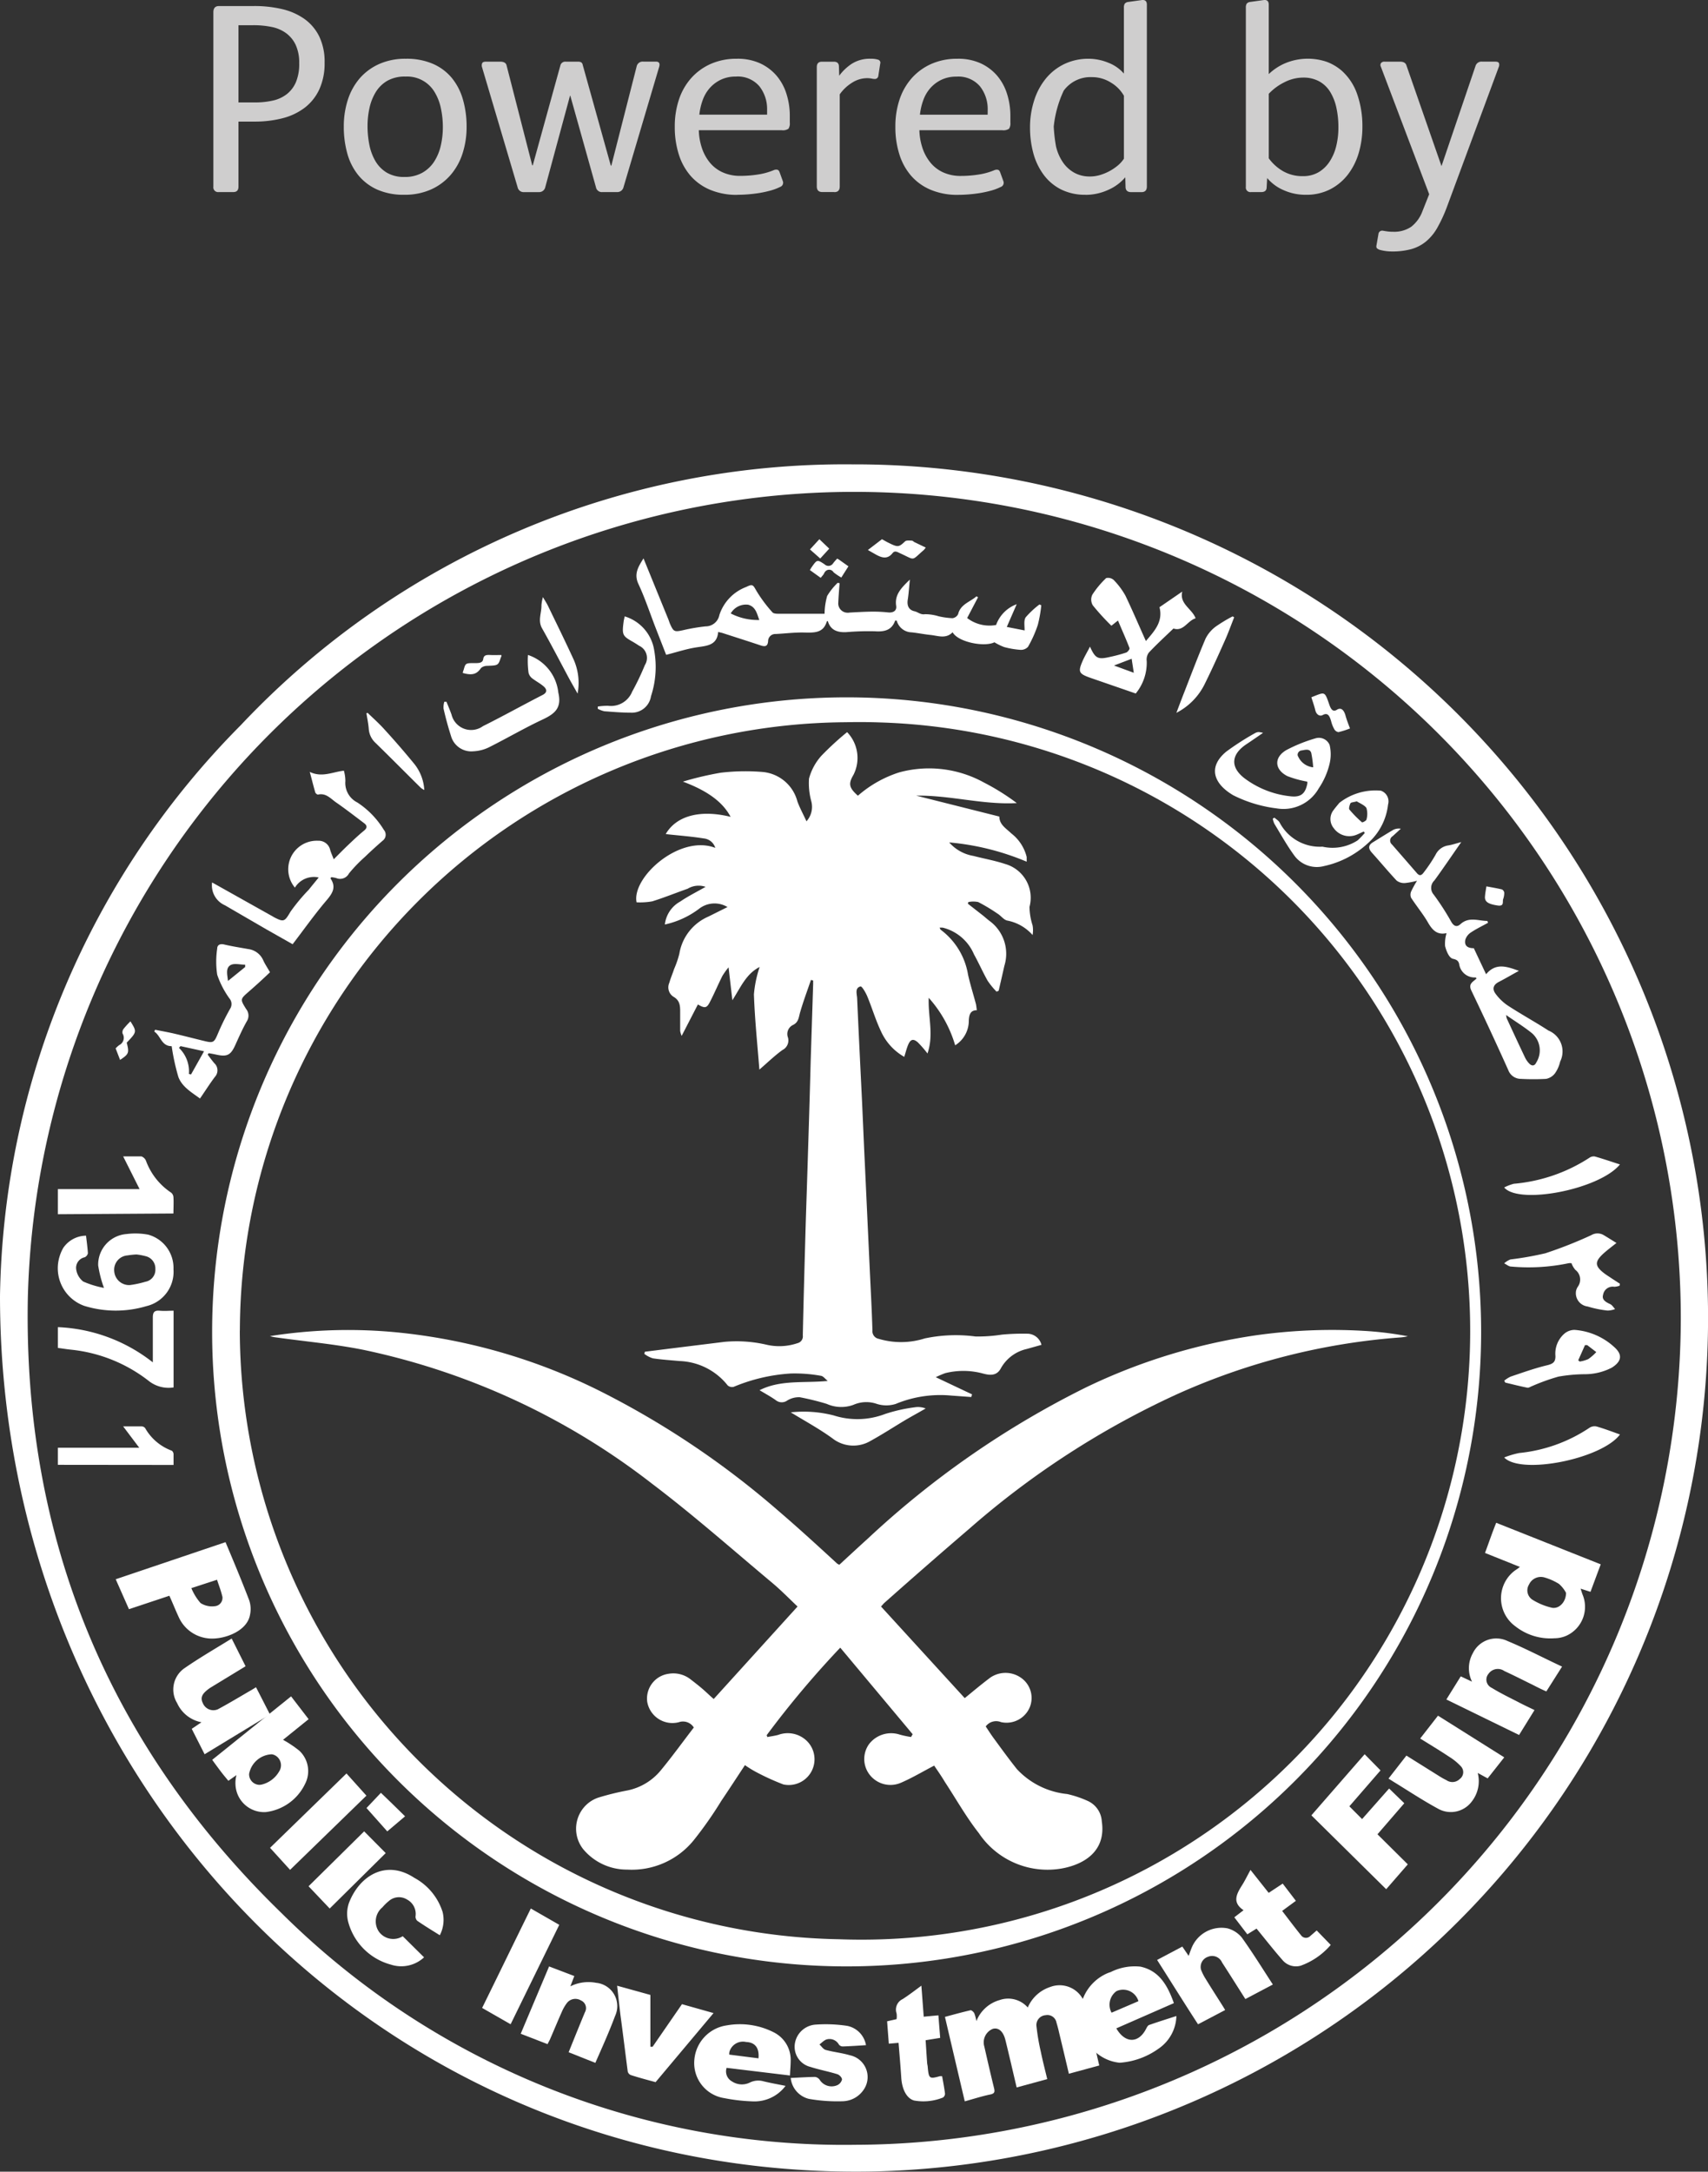<svg xmlns="http://www.w3.org/2000/svg" width="115.105" height="146.345" viewBox="0 0 115.105 146.345">
  <rect x="0" y="0" width="115.105" height="146.345" fill="#333333" stroke="none"/>
  <g id="powered" transform="translate(0 -0.041)">
    <path id="Path_6023" data-name="Path 6023" d="M12.41,12.984c.23,0,.346-.121.346-.364V8.235H13.83a7.441,7.441,0,0,0,1.9-.227,4.152,4.152,0,0,0,1.492-.71,3.3,3.3,0,0,0,.983-1.237,4.179,4.179,0,0,0,.355-1.792A3.906,3.906,0,0,0,18.2,2.5a3.167,3.167,0,0,0-1-1.183,4.286,4.286,0,0,0-1.51-.664A8.111,8.111,0,0,0,13.793.448H11.446q-.382,0-.382.418V12.62a.321.321,0,0,0,.364.364h.983Zm1.474-6.041H12.756V1.74h1a6.005,6.005,0,0,1,1.237.118,2.467,2.467,0,0,1,.973.418,2.079,2.079,0,0,1,.646.791,2.857,2.857,0,0,1,.237,1.237,3.177,3.177,0,0,1-.218,1.265,2.06,2.06,0,0,1-.61.81,2.348,2.348,0,0,1-.937.437A5.311,5.311,0,0,1,13.884,6.944Zm10.044,6.223a4.317,4.317,0,0,0,1.8-.355,3.8,3.8,0,0,0,1.319-.973,4.156,4.156,0,0,0,.81-1.456,5.779,5.779,0,0,0,.273-1.8,6.534,6.534,0,0,0-.246-1.829A4.037,4.037,0,0,0,27.139,5.3a3.427,3.427,0,0,0-1.274-.955A4.461,4.461,0,0,0,24.037,4a4.317,4.317,0,0,0-1.8.355,3.777,3.777,0,0,0-1.31.964,4.165,4.165,0,0,0-.8,1.447,5.779,5.779,0,0,0-.273,1.8,6.641,6.641,0,0,0,.237,1.82,4,4,0,0,0,.737,1.456,3.474,3.474,0,0,0,1.274.973A4.355,4.355,0,0,0,23.928,13.166Zm.018-1.2a2.251,2.251,0,0,1-1.21-.3,2.222,2.222,0,0,1-.764-.791,3.553,3.553,0,0,1-.4-1.1,6.528,6.528,0,0,1-.118-1.246,5.67,5.67,0,0,1,.127-1.192A3.476,3.476,0,0,1,22,6.261a2.229,2.229,0,0,1,.782-.773A2.389,2.389,0,0,1,24.019,5.2a2.153,2.153,0,0,1,1.965,1.064A3.427,3.427,0,0,1,26.4,7.353,6.108,6.108,0,0,1,26.53,8.6a5.563,5.563,0,0,1-.136,1.237,3.39,3.39,0,0,1-.437,1.074,2.3,2.3,0,0,1-.8.764,2.36,2.36,0,0,1-1.21.291Zm9.025,1.019a.421.421,0,0,0,.455-.309L35.1,6.489h.018l1.729,6.168a.4.4,0,0,0,.437.328h.983a.428.428,0,0,0,.437-.328l2.4-8.1q.109-.365-.218-.364h-.855a.409.409,0,0,0-.437.309l-1.71,6.7h-.036L35.955,4.414a.249.249,0,0,0-.118-.182.519.519,0,0,0-.209-.036h-.819a.339.339,0,0,0-.364.273l-1.856,6.714h-.036L30.824,4.451c-.036-.169-.182-.255-.437-.255h-.946c-.146,0-.234.036-.264.109a.4.4,0,0,0-.009.255l2.4,8.1a.412.412,0,0,0,.437.328h.964Zm13.41.182a9.629,9.629,0,0,0,1.465-.118,7.529,7.529,0,0,0,.755-.164,3.508,3.508,0,0,0,.655-.246.3.3,0,0,0,.182-.4l-.218-.6q-.055-.146-.164-.164a.421.421,0,0,0-.237.036,4.471,4.471,0,0,1-1.064.291,7.645,7.645,0,0,1-1.174.091,2.832,2.832,0,0,1-1.192-.237A2.389,2.389,0,0,1,44.525,11a3.074,3.074,0,0,1-.537-.983,4.086,4.086,0,0,1-.209-1.2h5.586a.67.67,0,0,0,.455-.1.638.638,0,0,0,.091-.409V7.853a4.847,4.847,0,0,0-.227-1.492,3.5,3.5,0,0,0-.673-1.228,3.249,3.249,0,0,0-1.11-.828A3.644,3.644,0,0,0,46.344,4a4.268,4.268,0,0,0-1.756.346,3.864,3.864,0,0,0-1.319.955,4.117,4.117,0,0,0-.828,1.447,5.713,5.713,0,0,0-.282,1.838,6.048,6.048,0,0,0,.273,1.865,4.031,4.031,0,0,0,.8,1.447,3.6,3.6,0,0,0,1.319.937,4.632,4.632,0,0,0,1.829.337Zm2-5.4H43.815a4.124,4.124,0,0,1,.227-.983,2.49,2.49,0,0,1,.482-.819,2.358,2.358,0,0,1,.746-.555,2.292,2.292,0,0,1,1-.209,1.908,1.908,0,0,1,1.592.655,2.472,2.472,0,0,1,.519,1.583v.328Zm4.531,5.222c.243,0,.364-.127.364-.382V6.4a2.818,2.818,0,0,1,.855-.8,1.879,1.879,0,0,1,.964-.291,1.6,1.6,0,0,1,.328.027,1.019,1.019,0,0,0,.2.027.234.234,0,0,0,.255-.218l.127-.819a.209.209,0,0,0-.146-.264A1.531,1.531,0,0,0,55.369,4a2.255,2.255,0,0,0-1.292.346,3.3,3.3,0,0,0-.837.8l-.018-.619c0-.218-.116-.328-.346-.328h-.8c-.23,0-.346.121-.346.364V12.6c0,.255.121.382.364.382h.819Zm8.333.182a9.629,9.629,0,0,0,1.465-.118,7.529,7.529,0,0,0,.755-.164,3.508,3.508,0,0,0,.655-.246.3.3,0,0,0,.182-.4l-.218-.6q-.055-.146-.164-.164a.421.421,0,0,0-.237.036,4.471,4.471,0,0,1-1.064.291,7.645,7.645,0,0,1-1.174.091,2.832,2.832,0,0,1-1.192-.237A2.389,2.389,0,0,1,59.39,11a3.074,3.074,0,0,1-.537-.983,4.086,4.086,0,0,1-.209-1.2H64.23a.67.67,0,0,0,.455-.1.637.637,0,0,0,.091-.409V7.853a4.847,4.847,0,0,0-.227-1.492,3.5,3.5,0,0,0-.673-1.228,3.249,3.249,0,0,0-1.11-.828A3.644,3.644,0,0,0,61.21,4a4.268,4.268,0,0,0-1.756.346,3.864,3.864,0,0,0-1.319.955,4.117,4.117,0,0,0-.828,1.447,5.713,5.713,0,0,0-.282,1.838,6.048,6.048,0,0,0,.273,1.865,4.031,4.031,0,0,0,.8,1.447,3.6,3.6,0,0,0,1.319.937,4.632,4.632,0,0,0,1.829.337Zm2-5.4H58.681a4.124,4.124,0,0,1,.227-.983,2.49,2.49,0,0,1,.482-.819,2.358,2.358,0,0,1,.746-.555,2.292,2.292,0,0,1,1-.209,1.908,1.908,0,0,1,1.592.655,2.472,2.472,0,0,1,.519,1.583Zm6.6,5.4a3.642,3.642,0,0,0,1.51-.328,3.164,3.164,0,0,0,1.164-.855l.018.637c0,.243.127.364.382.364h.691c.243,0,.364-.127.364-.382V.357q0-.365-.364-.309l-.91.127a.342.342,0,0,0-.218.118.489.489,0,0,0-.055.264V5a2.638,2.638,0,0,0-1.064-.737A3.509,3.509,0,0,0,70.071,4a3.769,3.769,0,0,0-1.638.346,3.653,3.653,0,0,0-1.246.964,4.421,4.421,0,0,0-.8,1.474A5.892,5.892,0,0,0,66.1,8.636a6.613,6.613,0,0,0,.218,1.71A4.357,4.357,0,0,0,67,11.793a3.318,3.318,0,0,0,1.164,1,3.6,3.6,0,0,0,1.692.373Zm.291-1.237a2.118,2.118,0,0,1-1.055-.255,2.259,2.259,0,0,1-.764-.7,3.218,3.218,0,0,1-.464-1.064,10.371,10.371,0,0,1-.155-1.346,7.519,7.519,0,0,1,.673-2.42,2.234,2.234,0,0,1,1.91-.91,2.368,2.368,0,0,1,1.265.364,2.432,2.432,0,0,1,.882.892v4.239a2.1,2.1,0,0,1-.428.473,3.366,3.366,0,0,1-1.21.637,2.421,2.421,0,0,1-.655.091ZM84.7,13.166a3.473,3.473,0,0,0,1.638-.373,3.581,3.581,0,0,0,1.192-1,4.434,4.434,0,0,0,.728-1.465A6.241,6.241,0,0,0,88.5,8.563a6.516,6.516,0,0,0-.337-2.129,3.771,3.771,0,0,0-1.046-1.619,3.332,3.332,0,0,0-1-.6,3.955,3.955,0,0,0-2.829.091,3.7,3.7,0,0,0-1.1.728V.357q0-.365-.364-.309l-.91.127A.342.342,0,0,0,80.7.293a.489.489,0,0,0-.055.264V12.639a.306.306,0,0,0,.346.346h.691c.23,0,.351-.1.364-.291l.036-.655a2.978,2.978,0,0,0,1.092.81,3.619,3.619,0,0,0,1.528.318Zm-.218-1.255a2.612,2.612,0,0,1-1.319-.328,3.111,3.111,0,0,1-.973-.873V6.361a3.639,3.639,0,0,1,1.046-.773A2.775,2.775,0,0,1,84.5,5.27a2.194,2.194,0,0,1,1.092.255,2.018,2.018,0,0,1,.737.71A3.405,3.405,0,0,1,86.746,7.3a6.13,6.13,0,0,1,.136,1.337,5.2,5.2,0,0,1-.146,1.246,3.324,3.324,0,0,1-.446,1.046,2.278,2.278,0,0,1-.746.719A2.053,2.053,0,0,1,84.481,11.911ZM90.5,16.987a4.818,4.818,0,0,0,1.283-.155,2.717,2.717,0,0,0,.992-.509,3.309,3.309,0,0,0,.764-.919,9.844,9.844,0,0,0,.637-1.365l3.512-9.48a.378.378,0,0,0,.018-.255c-.025-.073-.109-.109-.255-.109h-.873a.42.42,0,0,0-.455.291l-2.293,6.75L91.468,4.451c-.048-.169-.195-.255-.437-.255H89.994a.283.283,0,0,0-.237.091.23.23,0,0,0-.018.237L93,13.13l-.455,1.146a2.362,2.362,0,0,1-.755,1.046,2.043,2.043,0,0,1-1.228.337,2.833,2.833,0,0,1-.346-.018q-.174-.023-.346-.055a.255.255,0,0,0-.291.237l-.127.728c-.025.109-.013.185.036.227a.524.524,0,0,0,.182.1,3.165,3.165,0,0,0,.837.109Z" transform="translate(3.315 0)" fill="#cfcece"/>
    <path id="Path_6024" data-name="Path 6024" d="M113.272,81.649A55.707,55.707,0,0,0,1.878,80.187C1.536,96.465,7.3,110.4,18.97,121.745A53.8,53.8,0,0,0,57.654,137.36a55.791,55.791,0,0,0,55.618-55.711M0,80.169A55.791,55.791,0,0,1,16.221,41.7a55.9,55.9,0,0,1,41.2-17.582,57.527,57.527,0,0,1,1.591,115.036C25.91,139.892,0,113.144,0,80.169" transform="translate(0 7.215)" fill="#fff" fill-rule="evenodd"/>
    <path id="Path_6025" data-name="Path 6025" d="M12.865,81.022A41.11,41.11,0,0,0,53.25,122.046a41.023,41.023,0,1,0,2.732-82c-.754-.026-1.511-.03-2.267-.013A41.1,41.1,0,0,0,12.869,81.022Zm-1.865,0a42.76,42.76,0,1,1,0,.187ZM45.945,32.7a3.969,3.969,0,0,0,1.929.443c-.161-.442-.246-.884-.741-1.027a1.185,1.185,0,0,0-1.183.585h-.005Zm14.96,1.267c-.463.478-1,.23-1.517.182-.416-.044-.832-.13-1.253-.173a1.066,1.066,0,0,1-1-.793H57.03c-.221.637-.707.767-1.359.721a17.766,17.766,0,0,0-1.933.058c-.606.03-1.074-.138-1.248-.754-.047.026-.07.031-.07.04-.227.784-.855.754-1.521.74s-1.287.07-1.93.1a.481.481,0,0,0-.5.455v.019c-.029.4-.24.381-.537.283-.837-.279-1.679-.546-2.521-.819-.078-.026-.166-.04-.309-.075-.078.964-.851.929-1.563,1.053-.637.107-1.261.315-1.942.487l-.727-1.864c-.374-.97-.7-1.961-1.137-2.9-.333-.7,0-1.188.338-1.736.568,1.391,1.118,2.749,1.674,4.107.036.094.065.187.1.276.255.58.3.589.958.442a12.5,12.5,0,0,1,1.456-.243.941.941,0,0,0,.925-.765,3.016,3.016,0,0,1,1.808-1.89c.463-.231.463-.125.712.3a9.487,9.487,0,0,0,1.059,1.413c.061.075.24.092.365.092h3.145a4.661,4.661,0,0,1,.175-1.2,4.289,4.289,0,0,1,.708-.885l.13.026c-.034.442-.07.885-.088,1.3a.626.626,0,0,0,.569.686.672.672,0,0,0,.2-.008c.508-.026,1.018-.058,1.526-.062a9.317,9.317,0,0,1,1.054.052c.37.04.6-.123.551-.442-.112-.747.333-1.2.924-1.77-.055.522-.078.942-.143,1.354s.074.7.463.784c.231.052.4.247.7.195a3.119,3.119,0,0,1,.925.142,5.253,5.253,0,0,0,.924.127.5.5,0,0,0,.383-.273c.157-.669.806-.819,1.235-1.2l.107.062-.734,1.4a2.474,2.474,0,0,0,1.951.469,2.324,2.324,0,0,1,1.388-1.4l-.667,1.531,1.2.235c0-.337-.065-.673.074-.885a6.108,6.108,0,0,1,.925-.863l.125.052a8.7,8.7,0,0,1-.235,1.328,8.038,8.038,0,0,1-.658,1.47.637.637,0,0,1-.494.208,5.692,5.692,0,0,1-1.12-.19,3.865,3.865,0,0,1-.651-.32c-.676.338-2.46-.008-2.82-.681Zm37.3,25.8a1.209,1.209,0,0,0,.045.234c.408.877.812,1.755,1.229,2.628a1.509,1.509,0,0,0,.3.422c.162.156.344.156.454-.083a1.535,1.535,0,0,0-.282-1.975c-.535-.435-1.125-.793-1.742-1.226M95.184,48.107c-.643.919-1.211,1.764-1.814,2.59a.686.686,0,0,0-.04.96,17.32,17.32,0,0,1,1.183,1.836c.178.3.382.359.613.147.576-.522,1.206-.216,1.814-.216l.045.125c-.381.211-.776.4-1.135.638a.918.918,0,0,0-.394.5c-.082.39.13.574.571.574.26.556.526,1.116.827,1.755.663-.8,1.414-.515,2.213-.23-.481.263-.907.515-1.361.749-.359.188-.455.46-.224.781a3.345,3.345,0,0,0,.785.776c.907.6,1.874,1.122,2.789,1.718a1.523,1.523,0,0,1,.79,2.09,2.233,2.233,0,0,1-.344.785.982.982,0,0,1-.608.382,15.88,15.88,0,0,1-1.687,0,.907.907,0,0,1-.858-.593q-1.208-2.691-2.485-5.351c-.24-.491.14-.6.348-.827-.031-.032-.055-.065-.068-.065a1.046,1.046,0,0,1-1.106-.919c-.055-.188-.146-.279-.413-.335s-.454-.533-.535-.863a2.432,2.432,0,0,1,.1-.868c.026.023,0,0,0,0-.645.143-.966-.216-1.266-.739s-.762-1.089-1.124-1.644a.551.551,0,0,1,0-.418,7.126,7.126,0,0,1,.4-.73,4.942,4.942,0,0,1-.825.156.843.843,0,0,1-.548-.165c-.576-.615-1.111-1.263-1.674-1.887-.255-.286-.24-.507.082-.7.454-.281.907-.565,1.361-.832a.819.819,0,0,1,.512-.078l-.554.506a.343.343,0,0,0-.039.56q.842.965,1.682,1.934c.221.257.368.069.481-.087a10.279,10.279,0,0,0,.771-1.157,1.131,1.131,0,0,1,.858-.63c.235-.036.489-.123.875-.225m-29.962,83.93c-.26-1.1-.5-2.151-.759-3.2-.148-.6-.476-.863-.851-.756a.985.985,0,0,0-.569,1.2c.209.923.422,1.853.65,2.777.068.273.044.387-.26.448-.551.112-1.1.294-1.71.46-.442-1.888-.884-3.757-1.335-5.692.585-.156,1.159-.317,1.734-.448.066,0,.195.112.242.2a3,3,0,0,1,.143.534,2.375,2.375,0,0,1,1.562-1.418,1.755,1.755,0,0,1,1.9.5,2.478,2.478,0,0,1,1.5-1.378,1.785,1.785,0,0,1,2.417,1.444c.313,1.272.594,2.525.9,3.842l-2.047.556q-.323-1.379-.655-2.757-.077-.348-.181-.689a.62.62,0,0,0-.728-.5.665.665,0,0,0-.624.7,14.415,14.415,0,0,0,.3,1.775c.123.607.279,1.2.431,1.833l-2.057.561Z" transform="translate(3.296 8.678)" fill="#fff" fill-rule="evenodd"/>
    <path id="Path_6026" data-name="Path 6026" d="M19.685,47.2a1.5,1.5,0,0,0-1.608.681,1.923,1.923,0,0,1,1.57-3.157.793.793,0,0,1,.806.613c.052.187.134.363.24.636.355-.354.659-.667.976-.967s.691-.659,1.061-.959c.23-.187.23-.344,0-.515-.623-.47-1.24-.949-1.879-1.392-.364-.251-.678-.654-1.226-.525a.272.272,0,0,1-.175-.143c-.13-.447-.239-.9-.373-1.388.829.4,1.543,0,2.3-.081a2.651,2.651,0,0,1,.1.7,1.469,1.469,0,0,0,.806,1.441A5.835,5.835,0,0,1,24.07,43.99a.5.5,0,0,1-.091.739c-.407.354-.8.711-1.185,1.083a9.665,9.665,0,0,0-1.074,1.115.672.672,0,0,1-.866.309,2.184,2.184,0,0,0-.328-.058c-.026.045-.055.077-.051.086.4.586.139,1-.276,1.487-.793.931-1.5,1.934-2.276,2.946l-1.747-.989-2.815-1.635a1.466,1.466,0,0,1-.866-1.54l3.961,2.221c.078.039.152.09.226.13.659.344.71.273,1.092-.372a12.458,12.458,0,0,1,1.24-1.492c.208-.264.429-.528.668-.824M11.1,95.092a3.6,3.6,0,0,0,.616,1,1.42,1.42,0,0,0,.962.214.562.562,0,0,0,.513-.633.48.48,0,0,0-.019-.07c-.083-.354-.221-.7-.344-1.079l-1.729.564ZM9.621,95.6l-2.728.908L6,94.49l7.4-2.5c.552,1.309,1.1,2.619,1.6,3.928a1.864,1.864,0,0,1,.049.977c-.212,1.179-1.944,1.725-2.916,1.567a2.447,2.447,0,0,1-1.895-1.44c-.217-.468-.4-.934-.621-1.419Zm5.37,11.983a.711.711,0,0,0,.655.76.673.673,0,0,0,.224-.025,1.858,1.858,0,0,0,1.141-.871.762.762,0,0,0-.191-1.04.711.711,0,0,0-.3-.121,1.618,1.618,0,0,0-1.526,1.3Zm2.827-5.2L19,103.919l-1.723,1.391a7.573,7.573,0,0,1,1.1.737,1.881,1.881,0,0,1,.385,2.233,3.383,3.383,0,0,1-2.645,1.9,1.93,1.93,0,0,1-2.044-1.82,2.027,2.027,0,0,1,.066-.673l-.548.386c-.178-.217-.364-.434-.542-.673s-.355-.474-.545-.741Zm85.922-6.977a2.122,2.122,0,0,0-.473-.6,3.867,3.867,0,0,0-1.011-.446.875.875,0,0,0-1.01.485.75.75,0,0,0,.25,1.038,4.3,4.3,0,0,0,1.3.529C103.277,96.5,103.74,96.019,103.74,95.407Zm-3.1-1.742-2.361-.946c.255-.684.472-1.339.755-2.033l7.043,2.8-.689,1.853-.667-.213c.052.149.084.266.127.383a2.141,2.141,0,0,1-1.079,2.786,2.027,2.027,0,0,1-.81.173,3.805,3.805,0,0,1-2.641-.811,2.334,2.334,0,0,1-.559-3.195,2.261,2.261,0,0,1,.676-.652l.2-.151ZM90.168,106.282l1.07,1.089-2.1,2.421.858.86,1.821-2.06,1.023.993-1.808,2.092,2.044,2.026-1.456,1.675L86.578,110.4Zm-54.962,14.3,1.7.647-.266.694a2.737,2.737,0,0,1,1.735-.237,1.575,1.575,0,0,1,1.279,2.233c-.412,1.1-.856,2.082-1.331,3.161l-1.8-.715c.373-.923.732-1.816,1.1-2.7a.561.561,0,0,0-.246-.78l-.026-.012a.72.72,0,0,0-.936.165,2.764,2.764,0,0,0-.346.593c-.279.626-.542,1.27-.812,1.887-.044.092-.1.186-.156.3l-1.807-.7Zm45.563,2.937-1.829.962c-.95-1.456-1.829-2.879-2.759-4.336l1.7-.9.426.625c.081-.218.138-.391.209-.559a2.169,2.169,0,0,1,2.417-1.294,1.881,1.881,0,0,1,.949.608c.737,1.027,1.4,2.1,2.1,3.176l-1.852.979c-.533-.832-1.04-1.647-1.567-2.456a.729.729,0,0,0-.949-.393.72.72,0,0,0-.476.862,3.51,3.51,0,0,0,.313.625c.38.621.775,1.232,1.163,1.846l.156.257Z" transform="translate(1.798 11.974)" fill="#fff" fill-rule="evenodd"/>
    <path id="Path_6027" data-name="Path 6027" d="M14.714,102.08l.937,1.87-2.287,1.393a2.308,2.308,0,0,0-.278.191c-.277.227-.529.476-.316.9a.767.767,0,0,0,1.011.416c.777-.416,1.527-.872,2.291-1.314l.282-.172c.312.6.608,1.189.942,1.836l-4.406,2.679-.868-1.713.656-.442a2.259,2.259,0,0,1-1.641-1.294,1.747,1.747,0,0,1,.538-2.378c1-.691,2.057-1.3,3.139-1.97m81.861,4.106c.343-.555.654-1.05.968-1.558l.76.357a2.064,2.064,0,0,1,.062-1.931,1.753,1.753,0,0,1,2.334-.806c1.242.516,2.42,1.14,3.673,1.722l-1.061,1.674q-.452-.2-.89-.431c-.643-.313-1.278-.641-1.936-.942a.767.767,0,0,0-1.075.19.606.606,0,0,0,.159.908.772.772,0,0,0,.094.052c.6.369,1.249.676,1.884,1.006.3.156.613.3.967.473l-1.04,1.679Zm3.9,3.9-1.118,1.417-.669-.366a2.224,2.224,0,0,1-.4,1.923,1.759,1.759,0,0,1-2.313.465c-1.014-.552-1.975-1.19-2.962-1.794l-.339-.214,1.207-1.549,2.225,1.392a4.552,4.552,0,0,0,.472.263.7.7,0,0,0,.89-.071.574.574,0,0,0,.1-.845,3.827,3.827,0,0,0-.815-.667c-.632-.421-1.287-.814-1.943-1.223l1.2-1.54ZM74,127.3l1.822-.781a1.078,1.078,0,0,0-1.4-.71q-.046.019-.091.042a1.129,1.129,0,0,0-.318,1.449H74Zm.331,1.051c.593,1.02,1.486,1.02,1.994.056.057-.108.123-.25.213-.281.589-.209,1.183-.393,1.842-.607a2.745,2.745,0,0,1-1.215,2.209,5.092,5.092,0,0,1-2.61.94,2.887,2.887,0,0,1-2.516-2.206,3.077,3.077,0,0,1,1.726-3.84c.057-.022.114-.042.173-.058a3.615,3.615,0,0,1,2.012-.373c1.248.265,1.829,1.231,2.26,2.46l-3.878,1.7ZM50.216,130.37c.065-.7-.227-1.075-.832-1.1a.949.949,0,0,0-1.118.637.725.725,0,0,0-.019.213Zm2.121,1.157-4.269-.515a.769.769,0,0,0,.355.91,1.213,1.213,0,0,0,1.215.079,1.279,1.279,0,0,1,.91-.084c.486.118.949.2,1.492.309a2.607,2.607,0,0,1-2.193,1.046,11.735,11.735,0,0,1-1.944-.221,2.388,2.388,0,0,1-2.008-2.588,2.552,2.552,0,0,1,2.173-2.311,5.036,5.036,0,0,1,3.243.5,2.071,2.071,0,0,1,1.075,1.738c.009.37-.034.741-.048,1.135ZM8.3,76.2a5.479,5.479,0,0,0-.613.064A.97.97,0,0,0,6.8,77.342a1.006,1.006,0,0,0,1.054.92A6.666,6.666,0,0,0,8.9,78.038a.817.817,0,0,0,.671-.862.847.847,0,0,0-.637-.856A4.157,4.157,0,0,0,8.3,76.2M4.9,74.934c.043.391.1.788.125,1.185a.39.39,0,0,1-.214.269.73.73,0,0,0-.58.778,1.27,1.27,0,0,0,.476.856,6.307,6.307,0,0,0,1.4.43,7.891,7.891,0,0,1-.39-1.517,2.068,2.068,0,0,1,1.9-2.111,4.723,4.723,0,0,1,1.465.039,2.322,2.322,0,0,1,1.71,2.33,2.377,2.377,0,0,1-1.834,2.491,7.2,7.2,0,0,1-4.184-.023,2.692,2.692,0,0,1-1.641-3.38,2.586,2.586,0,0,1,.24-.537A1.884,1.884,0,0,1,4.9,74.934M15.622,56.829v-.156c-.334,0-.736-.118-.988.029-.343.205-.213.65-.169,1.066Zm-3.791,7.208.144.032.876-1.562-1.588-.348-.1.12A2.195,2.195,0,0,1,11.831,64.037Zm1.263-1.31c.149.2.294.4.452.586a.649.649,0,0,1,.049.906l-.009.01c-.343.457-.655.949-1.006,1.461-.56-.412-1.206-.778-1.458-1.452a14.638,14.638,0,0,1-.451-2.074c-.7,0-.736-.706-1.174-.985l.058-.123c.411.083.821.156,1.228.247.708.165,1.408.348,2.116.519.577.142.641.073.867-.459a16.339,16.339,0,0,1,.843-1.721.585.585,0,0,0-.049-.7,6.121,6.121,0,0,1-.821-1.593,5.92,5.92,0,0,1,0-1.764c0-.211.153-.343.451-.279.537.13,1.088.212,1.634.312a1.279,1.279,0,0,1,1.02.764c.117.261.285.5.451.8-.474.457-.938.879-1.422,1.3-.586.513-.6.513-.181,1.183a.708.708,0,0,1,.036.832c-.289.513-.528,1.053-.772,1.595-.307.673-.546.8-1.263.645-.175-.04-.351-.073-.528-.1l-.073.095Zm39.292,68.967c.582-.026,1.118-.065,1.651-.069a.461.461,0,0,1,.3.186.95.95,0,0,0,1.2.364.576.576,0,0,0,.308-.377c0-.134-.177-.312-.308-.356-.6-.186-1.215-.3-1.81-.49a1.4,1.4,0,0,1-1.041-1.667,1.517,1.517,0,0,1,1.4-1.188,9.587,9.587,0,0,1,2.109.086,1.6,1.6,0,0,1,1.266,1.3c-.537.035-1.05.07-1.566.087a.33.33,0,0,1-.261-.13.717.717,0,0,0-.793-.351c-.186.039-.347.225-.516.346.14.126.257.325.422.369.535.148,1.1.2,1.632.361a1.5,1.5,0,0,1,.882,2.382,1.751,1.751,0,0,1-1.35.715,11.076,11.076,0,0,1-2.3-.16,1.621,1.621,0,0,1-1.223-1.41m-23.646-9.616c-.526-.328-1.029-.634-1.523-.975a.379.379,0,0,1-.114-.3,1.1,1.1,0,0,0-.58-1.136,1.028,1.028,0,0,0-1.227.112,3.2,3.2,0,0,0-.426.418,1.227,1.227,0,0,0-.244,1.628,1.193,1.193,0,0,0,1.614.318l1.437,1.423a2.255,2.255,0,0,1-2.251.487,4.067,4.067,0,0,1-2.874-2.924,2.212,2.212,0,0,1,.062-1.224c.7-1.829,2.49-2.955,4.4-1.7a3.978,3.978,0,0,1,1.916,2.316,2.248,2.248,0,0,1-.191,1.556M75.509,37l-.144-.944-1.189.455L75.509,37Zm.816-2.138c.538-.638,1.175-1.281.916-2.28l1.534-1.053c-.2.838.656,1.149.9,1.8-.552.164-.811.911-1.493.689-.558.537-1.135,1.066-1.662,1.627a.8.8,0,0,0-.139.578,3.266,3.266,0,0,1-.741,2.174l-3.036-1.049c-.8-.282-.867-.4-.548-1.135.135-.315.318-.611.5-.975.369.815.533.888,1.4.682a9.629,9.629,0,0,0,1.05-.286c.1-.042.244-.229.214-.3-.229-.6-.5-1.194-.777-1.855L74,33.83a16.1,16.1,0,0,1-1.249-1.369.751.751,0,0,1-.035-.724,6.032,6.032,0,0,1,.931-1.118.576.576,0,0,1,.5.12,4.954,4.954,0,0,1,.8,1.066c.478,1,.906,2.007,1.379,3.059ZM87.6,43.375a7.88,7.88,0,0,0-.13-.966c-.091-.312-.4-.218-.634-.177a.3.3,0,0,0-.286.317.26.26,0,0,0,.039.1,1.25,1.25,0,0,0,1.011.723m-3.375-2.325c-.42.286-.754.521-1.092.745-1.055.685-1.151,1.539-.187,2.3a6.225,6.225,0,0,0,3.088,1.228c.72.091,1.022-.152,1.164-.82a.4.4,0,0,0,0-.164,7.122,7.122,0,0,1-1.336-.37c-.879-.446-.921-1.261-.071-1.757a10.309,10.309,0,0,1,1.947-.786.784.784,0,0,1,.957.416.65.65,0,0,1,.031.117,2.727,2.727,0,0,1-.023,1.177,5.03,5.03,0,0,1-.73,1.657,2.728,2.728,0,0,1-2.835,1.349,8.909,8.909,0,0,1-2.922-.882c-1.274-.745-1.77-1.866-.477-2.942A18.274,18.274,0,0,1,83.7,41.056a.562.562,0,0,1,.209-.06,1.423,1.423,0,0,1,.314.055m-24.57,88.276-.654.057-.114-1.509.637-.144a1.324,1.324,0,0,0,0-.392.779.779,0,0,1,.409-.959c.409-.264.819-.576,1.263-.906.057.728.105,1.385.159,2.09l.989-.091c.038.5.078.992.12,1.519l-.981.159c.032.478.061,1,.1,1.5,0,.091.029.177.038.268.073.824.11.853.817.656a.842.842,0,0,1,.156,0c.069.39.146.781.195,1.175a.321.321,0,0,1-.139.263,3.513,3.513,0,0,1-1.944.2c-.487-.134-.819-.728-.867-1.567-.049-.749-.114-1.5-.181-2.32M84.6,119.22l.945-.624.888,1.161-.925.68c.434.563.845,1.114,1.28,1.651a.405.405,0,0,0,.628.026c.131-.107.26-.224.42-.361l.945.975a4.807,4.807,0,0,1-2.022,1.4,1.183,1.183,0,0,1-1.246-.4c-.594-.676-1.142-1.383-1.732-2.1l-.619.385c-.292-.377-.577-.753-.879-1.146l.624-.478c-.785-.522-.473-1.092-.109-1.673.2-.312.359-.65.576-1.042L84.6,119.22ZM43.085,129.585l1.975-2.864,2.128.6-3.905,4.654c-.568-.153-1.122-.3-1.67-.477a.351.351,0,0,1-.208-.239c-.166-1.27-.32-2.545-.493-3.821-.074-.624-.143-1.254-.222-1.961l2.242.621v3.49h.153Zm-6.294-8.211-3.278,6.7-1.921-1.1c1.1-2.23,2.173-4.451,3.282-6.7Zm-14.34-10.2,1.344,1.495-5.145,5L17.3,116.185Zm83.01-27.842.1.084a2.332,2.332,0,0,0,.577-.166,3.407,3.407,0,0,0,.539-.472l-.61-.469h-.151l-.455,1.023Zm-4.987,1.374a1.963,1.963,0,0,1,.442-.279c.806-.27,1.61-.561,2.439-.759.42-.1.573-.226.569-.624a1.781,1.781,0,0,1,.626-1.527,1.063,1.063,0,0,1,.672-.234,4.428,4.428,0,0,1,2.7,1.188c.547.506.442.95-.195,1.354a3.945,3.945,0,0,1-1.835.444,10.7,10.7,0,0,0-1.765.162,13.841,13.841,0,0,0-1.765.634c-.114.04-.234.133-.331.113-.5-.1-.993-.226-1.487-.344Zm7.775-6.4a1.286,1.286,0,0,1-.359.071.653.653,0,0,0-.754.542c-.1.321.169.485.47.623.142.062.226.221.339.338a1.523,1.523,0,0,1-.509.1,7.2,7.2,0,0,1-1.344-.276.9.9,0,0,1-.775-1.068.841.841,0,0,1,.114-.26.821.821,0,0,0-.169-1.144,1.508,1.508,0,0,1-.256-.442.63.63,0,0,0-.2,0,13.149,13.149,0,0,1-3.864.225c-.16,0-.316-.142-.472-.217a1.4,1.4,0,0,1,.42-.263,21.473,21.473,0,0,0,2.359-.417,28.862,28.862,0,0,0,3.089-1.219.814.814,0,0,1,.845,0c.26.155.509.312.854.526-.339.27-.65.5-.92.751-.556.525-.529.81.086,1.287.169.129.354.24.533.363l.533.346-.023.134ZM9.4,83.469V80.454c0-.346.091-.494.457-.464s.6,0,.942,0v5.169a2.152,2.152,0,0,1-1.625-.4,10.21,10.21,0,0,0-5.331-2.148c-.27-.03-.537-.074-.842-.114v-1.4A11.063,11.063,0,0,1,9.4,83.47M3,90.375V89.223H8.485L7.4,87.784H8.659a.318.318,0,0,1,.227.122,3.411,3.411,0,0,0,1.771,1.509c.078.026.13.146.14.226v.742ZM3,73.488V71.794H8.507L7.4,69.589H8.628a.526.526,0,0,1,.312.3,4.392,4.392,0,0,0,1.69,2.141.429.429,0,0,1,.159.308c.023.348,0,.7,0,1.1ZM34.683,35.8a3.01,3.01,0,0,1,2.044,2.537c.235,1.006-.2,1.4-1,1.786-1.24.577-2.42,1.27-3.639,1.882A2.664,2.664,0,0,1,31,42.291a1.419,1.419,0,0,1-1.508-1.04c-.195-.607-.361-1.222-.5-1.839a1.33,1.33,0,0,1,.051-.457h.146c.116.285.235.568.341.862a1.359,1.359,0,0,0,2.118.78c1.352-.673,2.667-1.41,4.016-2.1.338-.173.292-.381.086-.568s-.5-.342-.758-.534a.681.681,0,0,1-.272-.4,6.026,6.026,0,0,1-.039-1.2m55.854,9.87c-.226.065-.383.061-.422.126s-.134.346-.077.421a7.416,7.416,0,0,0,.85.864c.029.03.283-.1.3-.175a1.386,1.386,0,0,0,0-.789c-.117-.186-.477-.337-.65-.447Zm-5.546,1.1c.121.11.289.2.356.342a3.06,3.06,0,0,0,2.88,1.612,3.1,3.1,0,0,0,2.372-.426,6.519,6.519,0,0,0,.481-.5l-.073-.095c-.162.07-.321.151-.481.216a1.289,1.289,0,0,1-1.544-.447.966.966,0,0,1,0-1.224c.12-.166.253-.317.383-.477a3.954,3.954,0,0,1,2.8-.819.762.762,0,0,1,.481.934,4.069,4.069,0,0,1-1.352,2.6,6.3,6.3,0,0,1-2.971,1.547,1.874,1.874,0,0,1-1.969-.677c-.508-.689-.927-1.447-1.372-2.18a1.46,1.46,0,0,1-.105-.342l.114-.065ZM21.32,120.275l-1.424-1.5,3.746-3.7,1.453,1.465ZM41.2,33.2a2.841,2.841,0,0,1,1.99,2.293,6.316,6.316,0,0,1-.218,3.089A1.308,1.308,0,0,1,41.6,39.689c-.593,0-1.183-.052-1.77-.095a1.757,1.757,0,0,1-.443-.166v-.151a4.234,4.234,0,0,1,.69-.052,1.539,1.539,0,0,0,1.625-.949,17.1,17.1,0,0,0,.858-1.794.9.9,0,0,0-.383-1.3q-.2-.134-.405-.256c-.734-.412-.767-.474-.633-1.445Zm67.071,36.933c-1.372,1.682-6.8,2.734-7.8,1.552a3.107,3.107,0,0,1,.65-.25,11.089,11.089,0,0,0,5.089-1.749.507.507,0,0,1,.361-.091c.546.153,1.084.34,1.7.538m0,18.2c-1.226,1.647-6.667,2.733-7.8,1.547a5.962,5.962,0,0,1,1.007-.3,10.352,10.352,0,0,0,4.763-1.716.629.629,0,0,1,.455-.073c.524.151,1.035.344,1.573.538M23.875,39.7c.382.37.781.723,1.135,1.119q1.05,1.147,2.034,2.351a3.082,3.082,0,0,1,.65,1.73,1.4,1.4,0,0,1-.229-.143c-1.02-1.007-2.027-2.027-3.054-3.028a1.42,1.42,0,0,1-.459-.944c-.026-.352-.1-.7-.157-1.057l.081-.027Zm58.4-6.438c-.211.525-.4,1.061-.632,1.575-.433.975-.871,1.944-1.344,2.9A4.327,4.327,0,0,1,78.38,39.7c.211-.559.39-1.035.574-1.5.454-1.17.9-2.345,1.391-3.5a2.287,2.287,0,0,1,.69-.815,10.214,10.214,0,0,1,1.133-.685ZM38.024,38.4c-.212-.377-.374-.658-.526-.933-.621-1.157-1.228-2.333-1.866-3.461-.3-.528-.029-1.036-.042-1.549a2.758,2.758,0,0,1,.1-.555c.131.224.247.4.335.578.591,1.222,1.19,2.439,1.755,3.672a3.9,3.9,0,0,1,.247,2.248m23.46-9.838a1.218,1.218,0,0,1-.13.166c-.871.75-.537.7-1.593.221-.183-.081-.359-.217-.522,0-.343.426-.728.3-1.125.078l-.528-.3L58.537,28l.354.195c.728.368.767.359,1.21-.055.074-.068.269-.052.408-.047s.135.06.2.094ZM25.2,115.077l-1.4-1.574.971-1.025c.538.512,1.061,1.025,1.628,1.584ZM87.477,38.651l.25-.1c.651-.256.664-.261.946.559.112.334.244.556.522.383s.474,0,.585.4c.075.278.185.556.3.858A5.42,5.42,0,0,1,89.3,41a.387.387,0,0,1-.29-.217,2.1,2.1,0,0,1-.2-.513c-.1-.346-.217-.607-.555-.429-.192.117-.416,0-.5-.268q-.01-.03-.017-.061c-.071-.3-.169-.558-.261-.858M7.194,63.091l-.3-.78a1.88,1.88,0,0,1,.238-.218.547.547,0,0,0,.229-.78.39.39,0,0,1,.055-.3,5.381,5.381,0,0,1,.476-.522c.438.7.438.714-.251,1.434.175.694.147.768-.451,1.166M32.892,35.8c0,.078,0,.117-.035.159-.182.554-.182.547-.936.574a.642.642,0,0,0-.4.144c-.292.424-.59.515-1.233.337a.9.9,0,0,1,.057-.205c.13-.457.13-.464.733-.46.287,0,.55,0,.589-.276s.226-.282.5-.269.443,0,.719,0m22.914-5.221a4.029,4.029,0,0,1-.524-.354.341.341,0,0,0-.529-.082.442.442,0,0,0-.12.183c-.057.088-.13.164-.216.274l-.732-.526c.057-.088.079-.133.109-.177.377-.534.377-.543.88-.212a.371.371,0,0,0,.578-.066,2.951,2.951,0,0,1,.278-.318l.131.079.623.442-.48.756ZM99.274,51.394c.376.071.712.126,1.041.205a.283.283,0,0,1,.159.221,1.206,1.206,0,0,1-.073.435c-.06.173.094.494-.368.429-.669-.1-.9-.266-.853-.642.013-.191.051-.382.094-.649M54.986,28.636l-.607.664-.693-.611L54.319,28ZM42.564,82.754l2.021-.253,3.331-.412a8.916,8.916,0,0,1,2.82.187,3.818,3.818,0,0,0,2.113-.1.469.469,0,0,0,.354-.521c.052-2.411.12-4.82.188-7.23.056-1.829.12-3.657.174-5.486q.094-2.9.17-5.8l.166-5.157V57.74l-.148-.042c-.247.727-.519,1.448-.73,2.183-.1.343-.1.676-.491.858a.672.672,0,0,0-.33.836.719.719,0,0,1-.368.845c-.538.389-1.02.858-1.557,1.322-.13-1.656-.308-3.357-.368-5.069a7.838,7.838,0,0,1,.386-1.847c-.919.468-1.274,1.369-1.838,2.241L48.2,56.85a4.729,4.729,0,0,0-.417.581c-.286.572-.533,1.158-.823,1.721-.23.468-.364.468-.827.2l-1.094,2.118a1.461,1.461,0,0,1-.1-.331V59.887c0-.416,0-.8-.459-1.059a.749.749,0,0,1-.272-.938c.087-.313.221-.613.326-.937a6.287,6.287,0,0,0,.35-1.023,3.312,3.312,0,0,1,1.957-2.5l1.287-.642a1.69,1.69,0,0,0-1.921.121,5.917,5.917,0,0,1-2.3,1.055,2.021,2.021,0,0,1,1.044-1.552c.528-.361,1.1-.642,1.7-.985a1.43,1.43,0,0,0-1.209.127c-.793.277-1.579.6-2.384.849a4.637,4.637,0,0,1-1.057.065C41.658,50.8,44.9,47.87,47.305,48.8a.9.9,0,0,0-.781-.637c-.79-.127-1.589-.188-2.385-.273l-.174-.023c.725-1.239,2.333-1.66,4.373-1.158-.372-.694-1.125-1.6-3.215-2.373a21.587,21.587,0,0,1,2.545-.6,14.048,14.048,0,0,1,2.872-.047,2.671,2.671,0,0,1,2.3,1.983c.161.437.386.849.611,1.337a1.456,1.456,0,0,0,.322-1.356,4.627,4.627,0,0,1-.152-1.519,3.77,3.77,0,0,1,.828-1.534A19.823,19.823,0,0,1,56.189,41a2.511,2.511,0,0,1,.428,2.879c-.373.624-.276.892.3,1.406a7.858,7.858,0,0,1,2.793-1.575,7.662,7.662,0,0,1,5.715.694,15.214,15.214,0,0,1,2.2,1.378c-2.3.127-4.516-.543-6.776-.5l5.6,1.408c0,.548.46.8.8,1.131a2.877,2.877,0,0,1,1.042,1.593v.318a17.337,17.337,0,0,0-5.223-1.3,2.783,2.783,0,0,0,1.635.91c.717.187,1.453.315,2.151.548a2.364,2.364,0,0,1,1.626,2.888,4.293,4.293,0,0,0,.208,1.244,1.827,1.827,0,0,1,0,.651,3.023,3.023,0,0,0-1.709-.975c-.244-.052-.429-.338-.658-.469a11.825,11.825,0,0,0-1.3-.78,1.7,1.7,0,0,0-.658,0l-.036.114,1.038.811c.138.112.266.229.408.338a2.74,2.74,0,0,1,1.011,3.046c-.123.559-.252,1.111-.381,1.67l-.138.065a5.116,5.116,0,0,1-.607-.741c-.325-.577-.593-1.19-.919-1.777a3.1,3.1,0,0,0-2.105-1.8,1.587,1.587,0,0,0-.211,0c.032.065.047.122.078.146a4.733,4.733,0,0,1,1.838,3.024c.148.662.355,1.313.529,1.969.032.127.036.259.065.426-.46,0-.52.338-.543.689a1.949,1.949,0,0,1-.919,1.675,8.272,8.272,0,0,0-1.782-3.2c-.051,1.3.354,2.48-.083,3.751a7.866,7.866,0,0,0-.647-.746c-.312-.272-.5-.216-.662.174-.1.243-.161.5-.257.8a3.77,3.77,0,0,1-1.566-1.716c-.359-.755-.6-1.571-.919-2.345-.107-.263-.368-.708-.46-.685-.4.1-.243.511-.23.8.1,2.261.212,4.52.322,6.775.069,1.473.129,2.945.2,4.418l.321,6.912c.065,1.406.147,2.855.188,4.28a.524.524,0,0,0,.422.563,5.274,5.274,0,0,0,3.1-.027,10.141,10.141,0,0,1,3.427-.131,10.445,10.445,0,0,0,1.778-.126,15.375,15.375,0,0,1,1.695-.062.992.992,0,0,1,.97.751l-1,.281a2.658,2.658,0,0,0-1.742,1.309c-.27.5-.716.468-1.153.356a5.056,5.056,0,0,0-2.592-.039,6.56,6.56,0,0,0-.637.273l2.447,1.158-.055.178-1.378-.1a7.85,7.85,0,0,0-3.717.567,2.126,2.126,0,0,1-1.259,0,2.156,2.156,0,0,0-1.6.065,2.4,2.4,0,0,1-1.787-.07A17.535,17.535,0,0,0,53,85.82a1.5,1.5,0,0,0-.859.23.633.633,0,0,1-.759-.032c-.344-.244-.716-.441-1.092-.671,1.418-.717,2.976-.468,4.593-.624-.156-.122-.294-.324-.46-.347a9.9,9.9,0,0,0-2.03-.155,11.8,11.8,0,0,0-3.85.9.454.454,0,0,1-.4-.095,4.325,4.325,0,0,0-3.262-1.645c-.6-.057-1.194-.094-1.782-.182a1.831,1.831,0,0,1-.574-.3l.032-.14Z" transform="translate(0.899 8.378)" fill="#fff" fill-rule="evenodd"/>
    <path id="Path_6028" data-name="Path 6028" d="M58.76,98.359c-.775.405-1.478.825-2.219,1.146a1.774,1.774,0,0,1-2.222-.664,1.723,1.723,0,0,1,.055-1.934,1.874,1.874,0,0,1,2.069-.637,6.645,6.645,0,0,0,.76.161l.107-.188L52.431,90.41a64.39,64.39,0,0,0-4.959,5.9l.047.123c.243-.048.467-.075.728-.143a1.849,1.849,0,0,1,1.938.411A1.735,1.735,0,0,1,48.6,99.628a16.11,16.11,0,0,1-1.921-.881,7.556,7.556,0,0,1-.671-.42c-.546.825-1.063,1.622-1.595,2.41a26.067,26.067,0,0,1-1.864,2.659,5.373,5.373,0,0,1-4.473,1.97,3.828,3.828,0,0,1-2.97-1.378,2.222,2.222,0,0,1,.342-3.1,2.175,2.175,0,0,1,.712-.383,18.048,18.048,0,0,1,1.923-.472,3.914,3.914,0,0,0,2.22-1.315c.782-.942,1.509-1.952,2.26-2.928a.862.862,0,0,0-1.016-.354,1.723,1.723,0,0,1-2.125-1.382,1.684,1.684,0,0,1,1.445-1.884,1.88,1.88,0,0,1,1.495.39c.272.208.542.42.8.642s.467.433.741.668l5.65-6.232c-.559-.528-1.1-1.085-1.683-1.575-2.7-2.259-5.345-4.6-8.146-6.719a47.639,47.639,0,0,0-19.435-9.005c-1.92-.386-3.877-.556-5.82-.829A2.457,2.457,0,0,1,14,69.415a33.978,33.978,0,0,1,8.855-.221,39.191,39.191,0,0,1,13.731,4.1A58.2,58.2,0,0,1,48.237,81.17c1.356,1.159,2.66,2.356,3.985,3.574a.814.814,0,0,0,.148.079c.639-.589,1.278-1.183,1.925-1.768a61.459,61.459,0,0,1,14.7-10.185,39.45,39.45,0,0,1,11.428-3.506,36.777,36.777,0,0,1,7.656-.279,22.834,22.834,0,0,1,2.606.341,3.636,3.636,0,0,1-.467.075,44.656,44.656,0,0,0-15.141,3.852A57.645,57.645,0,0,0,61.123,82.4q-2.876,2.467-5.709,4.984c-.085.075-.153.169-.234.255l5.64,6.172c.577-.472,1.137-.944,1.729-1.387a1.814,1.814,0,0,1,2.04,0,1.656,1.656,0,0,1,.625,1.975,1.7,1.7,0,0,1-1.952,1.028.871.871,0,0,0-1.027.292c.182.273.369.571.578.849.5.684,1,1.371,1.528,2.033a5.354,5.354,0,0,0,3.384,1.673,7.115,7.115,0,0,1,1.4.472,1.611,1.611,0,0,1,.932,1.372c.308,2.069-1.287,2.919-2.694,3.172a5.57,5.57,0,0,1-5.592-2.381c-.853-1.084-1.534-2.3-2.293-3.456-.238-.4-.485-.75-.717-1.093" transform="translate(4.195 20.664)" fill="#fff" fill-rule="evenodd"/>
    <path id="Path_6029" data-name="Path 6029" d="M41,73.355a8.137,8.137,0,0,1,2.9.208,5.222,5.222,0,0,0,3.467-.1,10.811,10.811,0,0,1,2-.45,1.393,1.393,0,0,1,.729.081c-.473.276-.98.548-1.466.837-.749.451-1.476.923-2.252,1.35a2.277,2.277,0,0,1-2.555-.166c-.884-.645-1.849-1.166-2.824-1.764" transform="translate(12.286 21.862)" fill="#fff" fill-rule="evenodd"/>
  </g>
</svg>
